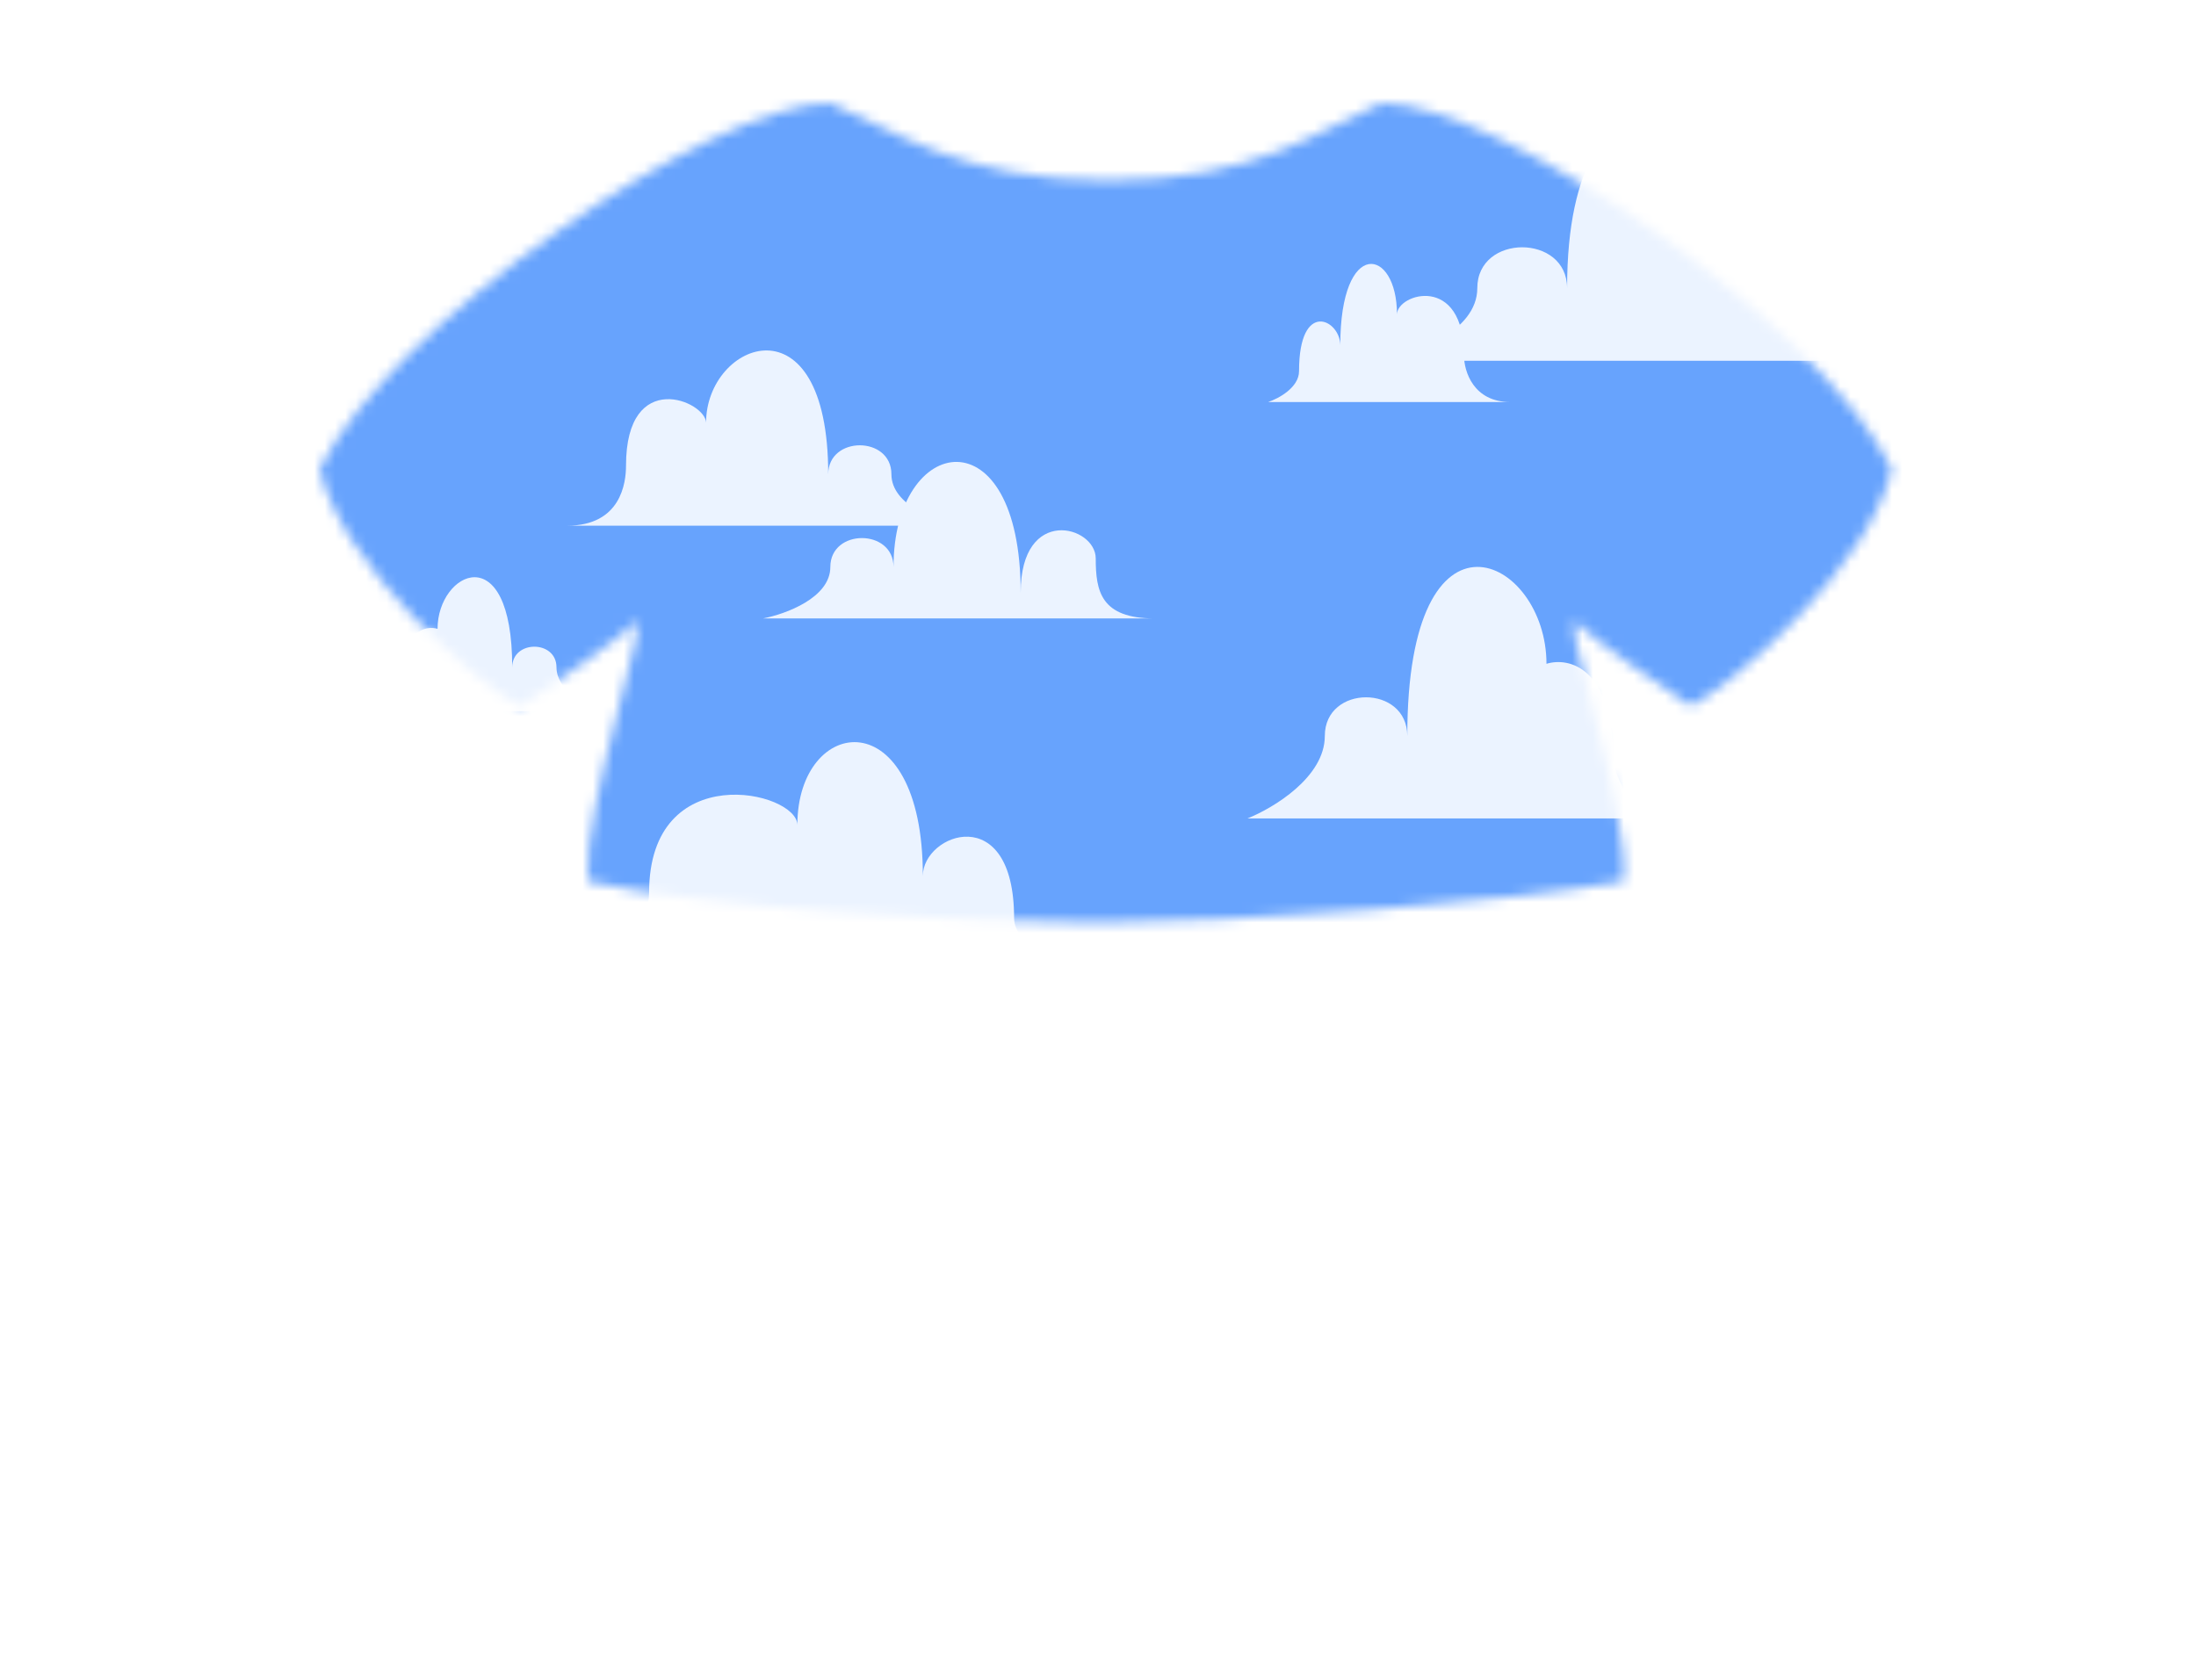 <svg width="213" height="163" viewBox="0 0 213 163" fill="none" xmlns="http://www.w3.org/2000/svg">
  <mask id="mask0" style="mask-type: alpha" maskUnits="userSpaceOnUse" x="31" y="10" width="153" height="80">
    <path
      d="M31 45.5C37.8 31.5 69 10 80.5 10C86.667 12.5 93 17.5 107.5 17.5C122 17.5 128 12.5 134 10C145.5 10 176.7 31.5 183.5 45.5C181.333 55 168 66.5 164 68.5C161 66.5 154.6 62.1 153 60.5C151 58.5 158 78 157.5 85.5C146.5 87.5 120.1 89.5 106.5 89.5C92.9 89.5 68 88 57 85.5C56.5 78 63.5 58.5 61.5 60.5C59.9 62.1 53.5 66.5 50.5 68.5C46.5 66.5 33.167 55 31 45.5Z"
      fill="black"
    />
  </mask>
  <g mask="url(#mask0)">
    <rect width="213" height="163" fill="#67A3FD" />
    <g filter="url(#filter0_d)">
      <path
        d="M93 50H55C60.23 50 60.72 45.841 60.72 44.178C60.72 34.612 68.484 37.939 68.484 40.019C68.484 32.117 80.333 27.542 80.333 45.009C80.333 41.266 86.462 41.266 86.462 45.009C86.462 48.004 90.821 49.584 93 50Z"
        fill="#EBF3FF"
      />
    </g>
    <g filter="url(#filter1_d)">
      <path
        d="M134 34H188C180.568 34 179.871 28.129 179.871 25.78C179.871 12.276 168.839 16.973 168.839 19.909C168.839 8.753 152 2.295 152 26.954C152 21.67 143.29 21.67 143.29 26.954C143.29 31.182 137.097 33.413 134 34Z"
        fill="#EBF3FF"
      />
    </g>
    <g filter="url(#filter2_d)">
      <path
        d="M74 59H112C106.77 59 106.28 56.355 106.28 53.178C106.28 50 99 48 99 56.5C99 39 86.667 41 86.667 54.009C86.667 50.266 80.538 50.266 80.538 54.009C80.538 57.004 76.179 58.584 74 59Z"
        fill="#EBF3FF"
      />
    </g>
    <g filter="url(#filter3_d)">
      <path
        d="M123 38.005H146.5C142.9 38.005 142 35.005 142 33.505C142 25.5 135.5 27.495 135.5 29.5C135.5 23 130 22 130 32.505C130 30.005 126 28.005 126 35.005C126 36.605 124 37.672 123 38.005Z"
        fill="#EBF3FF"
      />
    </g>
    <g filter="url(#filter4_d)">
      <path
        d="M105 93H53C60.966 93 62.957 88.075 62.958 85.613C62.958 72.472 77.34 75.746 77.34 79.038C77.34 68.368 89.511 66.727 89.511 83.971C89.511 79.868 98.362 76.585 98.362 88.075C98.362 90.702 102.787 92.453 105 93Z"
        fill="#EBF3FF"
      />
    </g>
    <g filter="url(#filter5_d)">
      <path
        d="M121 78.4H162C158.4 78.4 156.833 74.734 156.5 72.9C156.5 63.7 152.167 62.734 150 63.4C150 53 136.5 46.4 136.5 70.4C136.5 65.4 128.5 65.4 128.5 70.4C128.5 74.4 123.5 77.4 121 78.4Z"
        fill="#EBF3FF"
      />
    </g>
    <g filter="url(#filter6_d)">
      <path
        d="M58 68H36C37.932 68 38.772 66.046 38.951 65.07C38.951 60.168 41.276 59.653 42.439 60.008C42.439 54.468 49.683 50.951 49.683 63.738C49.683 61.074 53.976 61.074 53.976 63.738C53.976 65.869 56.658 67.467 58 68Z"
        fill="#EBF3FF"
      />
    </g>
  </g>
  <defs>
    <filter
      id="filter0_d"
      x="53"
      y="32"
      width="42"
      height="21"
      filterUnits="userSpaceOnUse"
      color-interpolation-filters="sRGB"
    >
      <feFlood flood-opacity="0" result="BackgroundImageFix" />
      <feColorMatrix
        in="SourceAlpha"
        type="matrix"
        values="0 0 0 0 0 0 0 0 0 0 0 0 0 0 0 0 0 0 127 0"
        result="hardAlpha"
      />
      <feOffset dy="1" />
      <feGaussianBlur stdDeviation="1" />
      <feColorMatrix type="matrix" values="0 0 0 0 0.251 0 0 0 0 0.527 0 0 0 0 0.942 0 0 0 1 0" />
      <feBlend mode="normal" in2="BackgroundImageFix" result="effect1_dropShadow" />
      <feBlend mode="normal" in="SourceGraphic" in2="effect1_dropShadow" result="shape" />
    </filter>
    <filter
      id="filter1_d"
      x="132"
      y="9"
      width="58"
      height="28"
      filterUnits="userSpaceOnUse"
      color-interpolation-filters="sRGB"
    >
      <feFlood flood-opacity="0" result="BackgroundImageFix" />
      <feColorMatrix
        in="SourceAlpha"
        type="matrix"
        values="0 0 0 0 0 0 0 0 0 0 0 0 0 0 0 0 0 0 127 0"
        result="hardAlpha"
      />
      <feOffset dy="1" />
      <feGaussianBlur stdDeviation="1" />
      <feColorMatrix type="matrix" values="0 0 0 0 0.251 0 0 0 0 0.527 0 0 0 0 0.942 0 0 0 1 0" />
      <feBlend mode="normal" in2="BackgroundImageFix" result="effect1_dropShadow" />
      <feBlend mode="normal" in="SourceGraphic" in2="effect1_dropShadow" result="shape" />
    </filter>
    <filter
      id="filter2_d"
      x="72"
      y="42.813"
      width="42"
      height="19.187"
      filterUnits="userSpaceOnUse"
      color-interpolation-filters="sRGB"
    >
      <feFlood flood-opacity="0" result="BackgroundImageFix" />
      <feColorMatrix
        in="SourceAlpha"
        type="matrix"
        values="0 0 0 0 0 0 0 0 0 0 0 0 0 0 0 0 0 0 127 0"
        result="hardAlpha"
      />
      <feOffset dy="1" />
      <feGaussianBlur stdDeviation="1" />
      <feColorMatrix type="matrix" values="0 0 0 0 0.251 0 0 0 0 0.527 0 0 0 0 0.942 0 0 0 1 0" />
      <feBlend mode="normal" in2="BackgroundImageFix" result="effect1_dropShadow" />
      <feBlend mode="normal" in="SourceGraphic" in2="effect1_dropShadow" result="shape" />
    </filter>
    <filter
      id="filter3_d"
      x="121"
      y="23.603"
      width="27.5"
      height="17.402"
      filterUnits="userSpaceOnUse"
      color-interpolation-filters="sRGB"
    >
      <feFlood flood-opacity="0" result="BackgroundImageFix" />
      <feColorMatrix
        in="SourceAlpha"
        type="matrix"
        values="0 0 0 0 0 0 0 0 0 0 0 0 0 0 0 0 0 0 127 0"
        result="hardAlpha"
      />
      <feOffset dy="1" />
      <feGaussianBlur stdDeviation="1" />
      <feColorMatrix type="matrix" values="0 0 0 0 0.251 0 0 0 0 0.527 0 0 0 0 0.942 0 0 0 1 0" />
      <feBlend mode="normal" in2="BackgroundImageFix" result="effect1_dropShadow" />
      <feBlend mode="normal" in="SourceGraphic" in2="effect1_dropShadow" result="shape" />
    </filter>
    <filter
      id="filter4_d"
      x="51"
      y="70"
      width="56"
      height="26"
      filterUnits="userSpaceOnUse"
      color-interpolation-filters="sRGB"
    >
      <feFlood flood-opacity="0" result="BackgroundImageFix" />
      <feColorMatrix
        in="SourceAlpha"
        type="matrix"
        values="0 0 0 0 0 0 0 0 0 0 0 0 0 0 0 0 0 0 127 0"
        result="hardAlpha"
      />
      <feOffset dy="1" />
      <feGaussianBlur stdDeviation="1" />
      <feColorMatrix type="matrix" values="0 0 0 0 0.251 0 0 0 0 0.527 0 0 0 0 0.942 0 0 0 1 0" />
      <feBlend mode="normal" in2="BackgroundImageFix" result="effect1_dropShadow" />
      <feBlend mode="normal" in="SourceGraphic" in2="effect1_dropShadow" result="shape" />
    </filter>
    <filter
      id="filter5_d"
      x="119"
      y="53"
      width="45"
      height="28.4"
      filterUnits="userSpaceOnUse"
      color-interpolation-filters="sRGB"
    >
      <feFlood flood-opacity="0" result="BackgroundImageFix" />
      <feColorMatrix
        in="SourceAlpha"
        type="matrix"
        values="0 0 0 0 0 0 0 0 0 0 0 0 0 0 0 0 0 0 127 0"
        result="hardAlpha"
      />
      <feOffset dy="1" />
      <feGaussianBlur stdDeviation="1" />
      <feColorMatrix type="matrix" values="0 0 0 0 0.251 0 0 0 0 0.527 0 0 0 0 0.942 0 0 0 1 0" />
      <feBlend mode="normal" in2="BackgroundImageFix" result="effect1_dropShadow" />
      <feBlend mode="normal" in="SourceGraphic" in2="effect1_dropShadow" result="shape" />
    </filter>
    <filter
      id="filter6_d"
      x="34"
      y="54"
      width="26"
      height="17"
      filterUnits="userSpaceOnUse"
      color-interpolation-filters="sRGB"
    >
      <feFlood flood-opacity="0" result="BackgroundImageFix" />
      <feColorMatrix
        in="SourceAlpha"
        type="matrix"
        values="0 0 0 0 0 0 0 0 0 0 0 0 0 0 0 0 0 0 127 0"
        result="hardAlpha"
      />
      <feOffset dy="1" />
      <feGaussianBlur stdDeviation="1" />
      <feColorMatrix type="matrix" values="0 0 0 0 0.251 0 0 0 0 0.527 0 0 0 0 0.942 0 0 0 1 0" />
      <feBlend mode="normal" in2="BackgroundImageFix" result="effect1_dropShadow" />
      <feBlend mode="normal" in="SourceGraphic" in2="effect1_dropShadow" result="shape" />
    </filter>
  </defs>
</svg>
